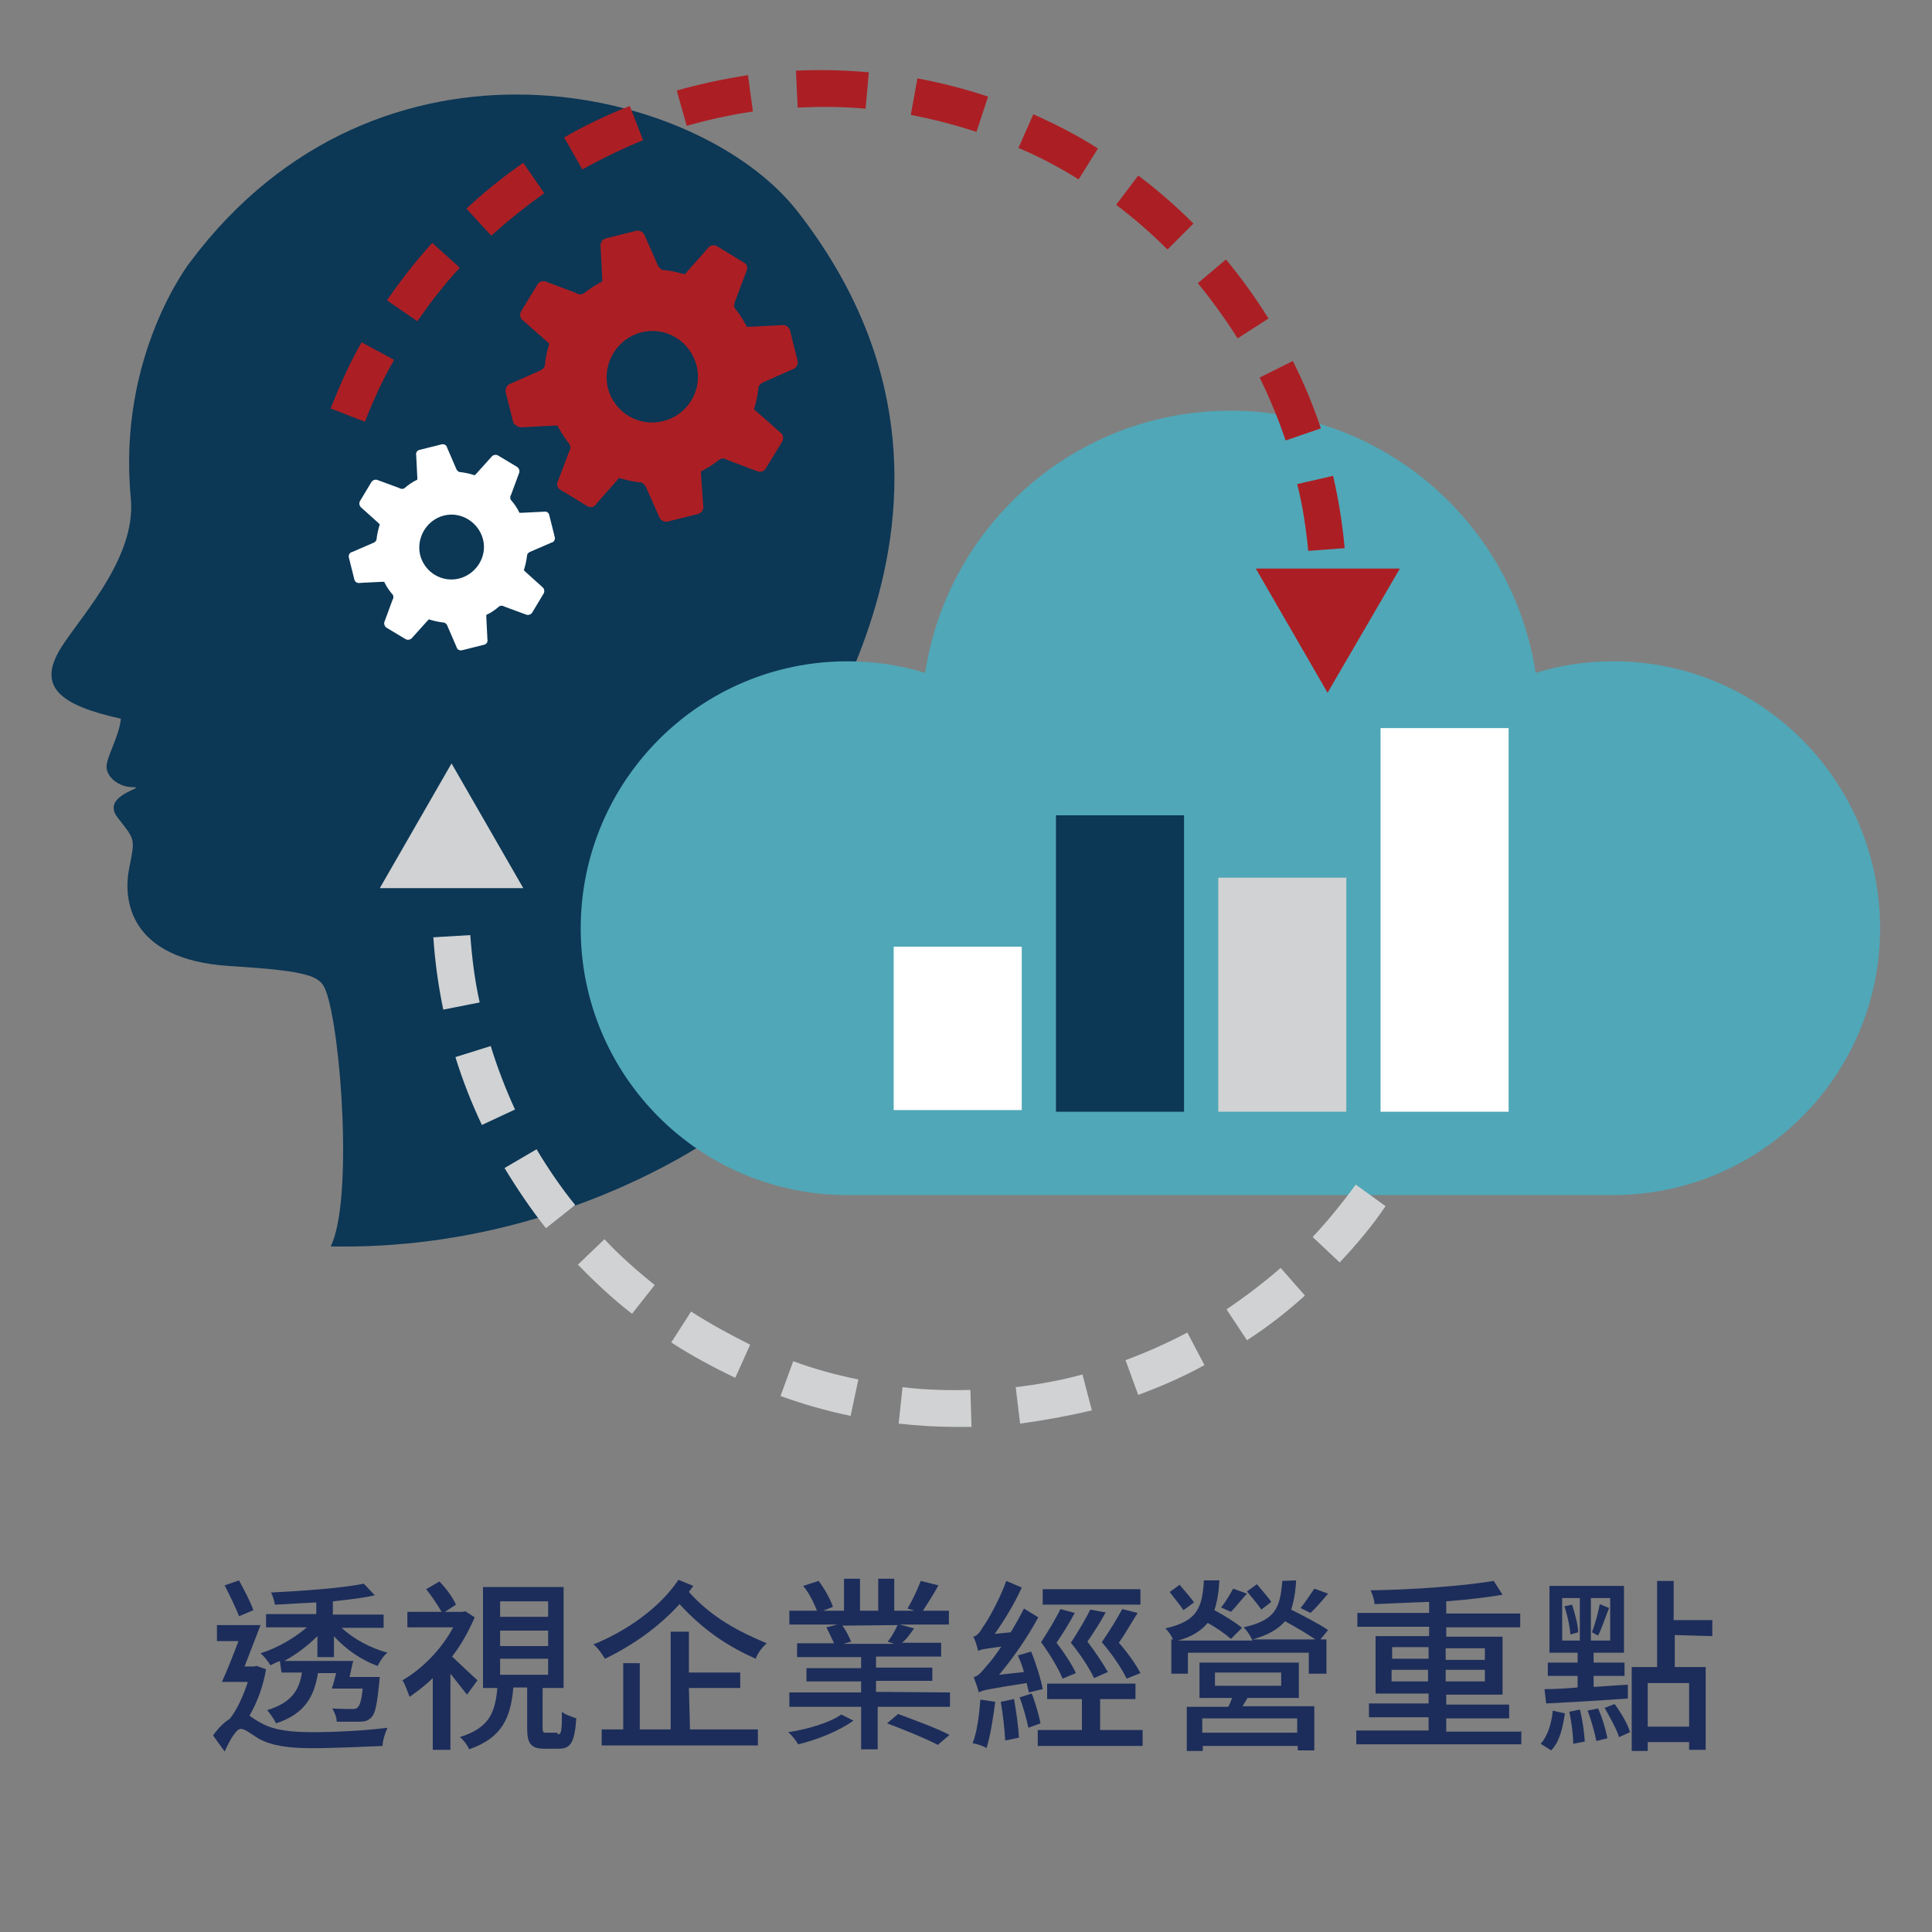 <?xml version="1.0" encoding="utf-8"?>
<!-- Generator: Adobe Illustrator 24.3.0, SVG Export Plug-In . SVG Version: 6.00 Build 0)  -->
<svg version="1.1" id="圖層_1" xmlns="http://www.w3.org/2000/svg" xmlns:xlink="http://www.w3.org/1999/xlink" x="0px" y="0px"
	 viewBox="0 0 350 350" style="enable-background:new 0 0 350 350;" xml:space="preserve">
<rect x="0" y="0" width="350" height="350" fill="#808080" stroke="none"/>
<style type="text/css">
	.st0{fill:#0C3755;}
	.st1{fill:#50A7B7;}
	.st2{fill:#AB1F24;}
	.st3{fill:#FFFFFF;}
	.st4{fill:#D0D2D3;}
	.st5{fill:#1C2D5B;}
</style>
<g>
	<path class="st0" d="M34.5,47.4c0,0-13.3,16.9-10.8,42.9c1.1,11.4-10.4,22.7-13.2,28c-3.2,6,0,9.4,11.4,11.9
		c-0.3,3.2-2.6,6.9-2.6,8.7c0,1.8,2.1,3.7,4.8,3.7c2.8,0-6,1.4-2.8,5.5c3.2,4.1,3.2,3.7,2.1,9.2c-1.1,5.5-0.2,16.5,18.1,17.7
		c14.9,0.9,16.5,1.9,17.5,4.4c2.8,7.3,5,38.3,0.9,46.4c50.2,1,85.9-30,83.8-33.6c-2.5-4.2-4-9.1-4.4-18.7
		c-0.3-6.4-0.8-16.1,0.5-24.6c0.9-5.9,46.4-57.2,4.6-110.7C126.5,15.4,68.7,1.8,34.5,47.4z"/>
	<path class="st1" d="M292.3,119.8c-4.9,0-9.6,0.7-14.1,2.1c-4.1-26.9-27.3-47.5-55.3-47.5c-28,0-51.2,20.6-55.3,47.5
		c-4.5-1.4-9.2-2.1-14.1-2.1c-26.7,0-48.3,21.7-48.3,48.4c0,26.7,21.6,48.3,48.3,48.3h138.7c26.7,0,48.4-21.6,48.4-48.3
		C340.6,141.5,319,119.8,292.3,119.8z"/>
	<g>
		<path class="st2" d="M94.7,77.4l5.7-0.3c0.2,0,0.4,0,0.6,0c0.6,1.2,1.4,2.4,2.2,3.4c0.2,0.4,0.2,0.9-0.1,1.3l-2,5.3
			c-0.3,0.6-0.2,1.3,0.4,1.6l0,0l4.9,3c0.6,0.3,1.3,0.2,1.6-0.4l3.8-4.3c0.1-0.2,0.2-0.3,0.4-0.4c1.3,0.4,2.6,0.7,4,0.8
			c0.4,0.2,0.7,0.5,0.9,1l2.3,5.2c0.2,0.6,0.8,1,1.5,0.9l0,0l5.6-1.4c0.6-0.2,1-0.8,0.9-1.4L127,86c0-0.2,0-0.4,0-0.6
			c1.2-0.6,2.4-1.4,3.4-2.2c0.4-0.2,0.9-0.2,1.3,0.1l5.3,2c0.6,0.3,1.3,0.2,1.7-0.4l0,0l3-4.9c0.3-0.6,0.2-1.3-0.4-1.7l-4.3-3.8
			c-0.2-0.1-0.3-0.2-0.4-0.4c0.4-1.3,0.7-2.6,0.8-4c0.2-0.4,0.5-0.7,1-0.9l5.2-2.3c0.6-0.2,1-0.8,0.9-1.5l0,0l-1.4-5.6
			c-0.2-0.6-0.8-1-1.5-0.9l-5.7,0.3c-0.2,0-0.4,0-0.6,0c-0.6-1.2-1.4-2.4-2.2-3.4c-0.2-0.4-0.1-0.9,0.1-1.3l2-5.3
			c0.3-0.6,0.2-1.3-0.4-1.6l0,0l-4.9-3c-0.6-0.3-1.3-0.2-1.7,0.4l-3.8,4.3c-0.1,0.2-0.2,0.3-0.4,0.4c-1.3-0.4-2.6-0.7-4-0.8
			c-0.4-0.2-0.7-0.5-0.9-1l-2.3-5.2c-0.2-0.6-0.8-1-1.5-0.9l0,0l-5.6,1.4c-0.6,0.2-1,0.8-0.9,1.5l0.3,5.7c0,0.2,0,0.4,0,0.6
			c-1.2,0.6-2.4,1.4-3.4,2.2c-0.4,0.2-0.9,0.2-1.3-0.1l-5.3-2c-0.6-0.3-1.3-0.2-1.7,0.4l0,0l-3,4.9c-0.3,0.6-0.2,1.3,0.4,1.7
			l4.3,3.8c0.2,0.1,0.3,0.2,0.4,0.4c-0.4,1.3-0.7,2.6-0.8,4c-0.2,0.4-0.5,0.7-1,0.9l-5.2,2.3c-0.6,0.2-1,0.8-0.9,1.5l0,0l1.4,5.6
			C93.4,77.1,94,77.5,94.7,77.4z M116.2,60.2c4.4-1.1,8.9,1.6,10,6.1c1.1,4.4-1.6,8.9-6.1,10c-4.4,1.1-8.9-1.6-10-6.1
			C109.1,65.8,111.8,61.3,116.2,60.2z"/>
	</g>
	<g>
		<path class="st3" d="M65.2,105.6l4-0.2c0.1,0,0.3,0,0.4,0c0.4,0.9,1,1.7,1.6,2.4c0.1,0.3,0.1,0.6-0.1,0.9l-1.4,3.8
			c-0.2,0.4-0.1,0.9,0.3,1.2l0,0l3.5,2.1c0.4,0.2,0.9,0.1,1.2-0.3l2.7-3c0.1-0.1,0.2-0.2,0.3-0.3c0.9,0.3,1.9,0.5,2.8,0.6
			c0.3,0.1,0.5,0.4,0.6,0.7l1.6,3.7c0.1,0.5,0.6,0.7,1,0.6l0,0l4-1c0.5-0.1,0.7-0.6,0.6-1l-0.2-4c0-0.1,0-0.3,0-0.4
			c0.9-0.4,1.7-1,2.4-1.6c0.3-0.1,0.6-0.1,0.9,0.1l3.8,1.4c0.4,0.2,0.9,0.1,1.2-0.3l0,0l2.1-3.5c0.2-0.4,0.1-0.9-0.3-1.2l-3-2.7
			c-0.1-0.1-0.2-0.2-0.3-0.3c0.3-0.9,0.5-1.9,0.6-2.8c0.1-0.3,0.4-0.5,0.7-0.6l3.7-1.6c0.5-0.1,0.7-0.6,0.6-1l0,0l-1-4
			c-0.1-0.5-0.6-0.7-1-0.6l-4,0.2c-0.1,0-0.3,0-0.4,0c-0.4-0.9-1-1.7-1.6-2.4c-0.1-0.3-0.1-0.6,0.1-0.9l1.4-3.8
			c0.2-0.4,0.1-0.9-0.3-1.2l0,0l-3.5-2.1c-0.4-0.2-0.9-0.1-1.2,0.3l-2.7,3c-0.1,0.1-0.2,0.2-0.3,0.3c-0.9-0.3-1.9-0.5-2.8-0.6
			c-0.3-0.1-0.5-0.4-0.6-0.7l-1.6-3.7c-0.1-0.5-0.6-0.7-1-0.6l0,0l-4,1c-0.5,0.1-0.7,0.6-0.6,1l0.2,4c0,0.1,0,0.3,0,0.4
			c-0.9,0.4-1.7,1-2.4,1.6c-0.3,0.1-0.6,0.1-0.9-0.1L68.5,87c-0.4-0.2-0.9-0.1-1.2,0.3l0,0l-2.1,3.5c-0.2,0.4-0.1,0.9,0.3,1.2l3,2.7
			c0.1,0.1,0.2,0.2,0.3,0.3c-0.3,0.9-0.5,1.9-0.6,2.8c-0.1,0.3-0.4,0.5-0.7,0.6l-3.7,1.6c-0.5,0.1-0.7,0.6-0.6,1l0,0l1,4
			C64.3,105.4,64.7,105.7,65.2,105.6z M80.4,93.4c3.1-0.8,6.3,1.2,7.1,4.3c0.8,3.1-1.2,6.3-4.3,7.1c-3.1,0.8-6.3-1.1-7.1-4.3
			C75.4,97.4,77.3,94.2,80.4,93.4z"/>
	</g>
	<g>
		<rect x="220.7" y="159" class="st4" width="23.2" height="42.4"/>
		<rect x="250.1" y="131.9" class="st3" width="23.2" height="69.5"/>
		<rect x="161.9" y="171.5" class="st3" width="23.2" height="29.6"/>
		<rect x="191.3" y="147.7" class="st0" width="23.2" height="53.7"/>
	</g>
	<polygon class="st4" points="68.8,160.9 81.8,138.3 94.8,160.9 	"/>
	<polygon class="st2" points="253.6,103 240.5,125.5 227.5,103 	"/>
	<path class="st4" d="M173.5,258.5c-3.6,0-7.2-0.2-10.7-0.6l0.7-6.6c4.1,0.5,8.2,0.6,12.3,0.5l0.2,6.7
		C175.2,258.5,174.4,258.5,173.5,258.5z M184.8,257.9l-0.8-6.6c4.1-0.5,8.1-1.2,12.1-2.3l1.7,6.5
		C193.6,256.5,189.2,257.3,184.8,257.9z M154.1,256.5c-4.3-0.9-8.6-2.1-12.7-3.6l2.3-6.3c3.8,1.4,7.8,2.5,11.8,3.3L154.1,256.5z
		 M206.2,252.7l-2.3-6.3c3.8-1.4,7.6-3.1,11.2-5l3.1,5.9C214.4,249.4,210.3,251.2,206.2,252.7z M133.2,249.6c-4-1.9-7.9-4-11.6-6.4
		l3.6-5.6c3.4,2.2,7.1,4.2,10.7,6L133.2,249.6z M225.9,242.8l-3.7-5.6c3.4-2.3,6.7-4.8,9.8-7.5l4.4,5
		C233.1,237.7,229.6,240.4,225.9,242.8z M114.5,238c-3.5-2.7-6.7-5.7-9.8-8.9l4.8-4.6c2.8,3,5.9,5.7,9.1,8.3L114.5,238z
		 M242.7,228.7l-4.9-4.6c2.8-3,5.4-6.2,7.8-9.5l5.4,3.9C248.6,222.1,245.7,225.5,242.7,228.7z M98.9,222.5
		c-2.7-3.4-5.2-7.1-7.5-10.9l5.8-3.4c2.1,3.5,4.4,6.9,7,10.1L98.9,222.5z M87.3,203.8c-1.9-4-3.5-8.1-4.8-12.3l6.4-2
		c1.2,3.9,2.7,7.8,4.4,11.5L87.3,203.8z M80.3,182.9c-0.9-4.3-1.5-8.7-1.8-13.1l6.7-0.4c0.3,4.1,0.8,8.2,1.7,12.2L80.3,182.9z"/>
	<path class="st2" d="M237,99.8c-0.4-4.1-1-8.2-2-12.1l6.5-1.5c1,4.3,1.7,8.7,2.1,13.1L237,99.8z M232.9,79.8
		c-1.3-3.9-2.9-7.7-4.7-11.4l6-3c2,3.9,3.7,8.1,5.1,12.2L232.9,79.8z M66.1,76.4L59.9,74c1.6-4.1,3.4-8.1,5.6-12l5.9,3.2
		C69.3,68.8,67.6,72.6,66.1,76.4z M224.2,61.3c-2.2-3.5-4.6-6.8-7.2-10l5.1-4.3c2.8,3.4,5.4,7,7.7,10.7L224.2,61.3z M75.6,58.2
		l-5.5-3.8c2.5-3.6,5.2-7.1,8.2-10.4l5,4.5C80.4,51.6,77.9,54.9,75.6,58.2z M211.5,45.2c-2.9-2.9-6-5.6-9.3-8.1l4-5.3
		c3.5,2.6,6.9,5.6,10,8.7L211.5,45.2z M89,42.7l-4.5-4.9c3.2-3,6.7-5.8,10.3-8.3l3.8,5.5C95.2,37.4,92,40,89,42.7z M195.4,32.5
		c-3.5-2.2-7.1-4.1-10.9-5.7l2.7-6.1c4,1.8,8,3.8,11.7,6.2L195.4,32.5z M105.5,30.7l-3.3-5.8c3.8-2.2,7.8-4.1,11.9-5.7l2.4,6.2
		C112.8,26.9,109.1,28.7,105.5,30.7z M176.9,23.9c-3.9-1.3-7.9-2.3-11.9-3.1l1.2-6.6c4.3,0.8,8.6,1.9,12.8,3.3L176.9,23.9z
		 M124.4,22.8l-1.8-6.4c4.2-1.2,8.6-2.1,12.9-2.8l0.9,6.6C132.3,20.8,128.3,21.7,124.4,22.8z M156.8,19.7c-4.1-0.4-8.2-0.4-12.3-0.2
		l-0.3-6.7c4.4-0.2,8.8-0.1,13.2,0.3L156.8,19.7z"/>
</g>
<g>
	<g>
		<path class="st5" d="M48.2,302.4c-0.5,3-1.6,6-3,8.4c0.5,0.4,1.3,0.9,2.2,1.4c2.4,1.3,5.5,1.6,9.3,1.6c4.1,0,9.7-0.3,13.5-0.8
			c-0.4,0.8-0.9,2.4-0.9,3.3c-2.6,0.1-8.8,0.4-12.7,0.4c-4.3,0-7.2-0.4-9.7-1.7c-1.3-0.8-2.5-1.8-3.3-1.8s-2,2.1-2.9,4.1l-2.1-2.9
			c0.9-1.3,2-2.4,3-3l0,0c1.4-1.7,2.5-4.3,3.3-6.7h-4.7c0.9-2,2-4.7,3-7.4h-3.9v-2.9h7.9c-0.9,2.4-2,5.1-2.9,7.5H46l0.5-0.1
			L48.2,302.4z M43.3,292.8c-0.5-1.4-1.7-3.8-2.6-5.6l2.6-0.9c0.9,1.7,2.1,3.9,2.6,5.4L43.3,292.8z M50.7,300.9
			c-0.7,0.3-1.2,0.5-1.7,0.8c-0.4-0.7-1.2-1.7-1.8-2.2c3-0.9,6.2-2.8,8.4-4.7h-7.4v-2.4h9.1v-2.1c-2.5,0.1-5.1,0.3-7.5,0.4
			c-0.1-0.7-0.4-1.6-0.7-2.2c5.9-0.3,12.9-0.8,16.8-1.6l2,2.1c-2.1,0.5-4.9,0.8-7.6,1.1v2.4h9.2v2.4h-7.6c2.1,2,5.3,3.7,8.3,4.5
			c-0.7,0.5-1.4,1.6-1.8,2.4c-2.8-1-5.8-3-7.9-5.4v3.8h-3v-3.8c-1.7,1.7-3.8,3.3-6,4.5h12.5c-0.3,0.9-0.4,2-0.7,2.9h5.5
			c0,0-0.1,0.8-0.1,1.1c-0.4,3.8-0.7,5.5-1.4,6.2c-0.7,0.7-1.3,0.8-2.2,0.8c-0.8,0-2.4,0-4.1,0c0-0.8-0.4-1.7-0.8-2.4
			c1.4,0.1,3,0.1,3.5,0.1c0.5,0,0.8,0,1.1-0.3c0.4-0.4,0.7-1.3,0.9-3.4h-5.6c0.3-0.8,0.5-1.7,0.8-2.8h-3.3c-0.7,4.3-2.4,7.4-7.6,9.1
			c-0.3-0.7-1.1-1.8-1.6-2.4c4.3-1.3,5.8-3.5,6.3-6.8H51L50.7,300.9L50.7,300.9z"/>
		<path class="st5" d="M84.6,307c-0.7-0.9-2-2.5-3-3.8v13.8h-3.2v-13c-1.3,1.3-2.9,2.5-4.2,3.4c-0.3-0.8-0.9-2.5-1.3-3
			c3.5-2,7.1-5.6,9.2-9.6h-8.3V292H80c-0.7-1.2-1.8-2.9-2.8-4.1l2.4-1.4c1.2,1.2,2.5,3,3,4.2l-2,1.3h3.2l0.5-0.1L86,293
			c-1.1,2.5-2.4,4.9-4.1,7.1c1.3,1.2,3.9,3.7,4.6,4.3L84.6,307z M101,314.2c0.7,0,0.8-0.5,0.8-4.1c0.5,0.5,1.8,0.9,2.6,1.2
			c-0.3,4.5-1.1,5.5-3.2,5.5h-2.5c-2.5,0-3.2-0.9-3.2-3.7v-7.4h-2.5c-0.5,5.5-2,9.1-8,11.2c-0.3-0.7-1.1-1.8-1.7-2.2
			c5.4-1.7,6.4-4.5,6.8-8.9h-2.6v-18.3h14.6v18.3h-3.8v7.2c0,0.8,0.1,0.9,0.7,0.9h2L101,314.2L101,314.2z M90.6,292.9h8.7v-2.8h-8.7
			V292.9z M90.6,298.2h8.7v-2.8h-8.7V298.2z M90.6,303.4h8.7v-2.9h-8.7V303.4z"/>
		<path class="st5" d="M125.6,287.3c-0.3,0.4-0.5,0.7-0.8,1.1c4.2,4.7,9.1,7.2,14.1,9.3c-0.8,0.7-1.6,1.7-2,2.8
			c-4.9-2.2-9.3-5-13.8-9.9c-3.7,4.1-8.5,7.5-13.5,9.9c-0.5-0.8-1.3-2-2.1-2.6c6-2.4,12.1-6.7,15.4-11.7L125.6,287.3z M125,313.3
			h12.3v2.9H109v-2.9h3.9v-12h3v12h5.6v-17.7h3.3v7.4h9.3v2.8h-9.3L125,313.3L125,313.3z"/>
		<path class="st5" d="M154.6,311.7c-2.4,1.8-6.6,3.5-10,4.3c-0.4-0.7-1.2-1.7-1.8-2.2c3.4-0.5,7.5-1.7,9.6-3.2L154.6,311.7z
			 M172.1,306.6v2.6h-13.1v7.7h-3v-7.7h-13v-2.6h13v-2h-9.9v-2.4h9.9v-2h-11.6v-2.5h6.7c-0.4-0.8-0.9-2-1.4-2.9l2-0.5H143v-2.5h5
			c-0.5-1.3-1.4-3.2-2.5-4.5l2.8-0.9c1.1,1.4,2.2,3.5,2.6,4.7l-1.8,0.7h3.8v-5.8h2.9v5.8h3.3v-5.8h2.9v5.8h3.7l-1.3-0.4
			c0.8-1.3,1.8-3.4,2.4-5l3.2,0.8c-0.9,1.7-2,3.3-2.8,4.6h4.7v2.5H163l2.6,0.7c-0.8,1.1-1.4,2-2.2,2.6h7.1v2.5h-11.8v2h10.2v2.4
			h-10.2v2L172.1,306.6L172.1,306.6z M152.6,294.5c0.7,0.9,1.3,2.2,1.6,2.9l-1.4,0.4h9.2l-1.2-0.4c0.7-0.8,1.4-2.1,1.8-3
			L152.6,294.5L152.6,294.5z M162.7,310.5c2.9,1.1,7.1,2.6,9.3,3.8l-2.1,1.8c-2.1-1.1-6.2-2.8-9.2-3.9L162.7,310.5z"/>
		<path class="st5" d="M186.4,306.6c-0.1-0.5-0.3-1.1-0.4-1.7c-7,1.1-8,1.3-8.7,1.7c-0.1-0.7-0.7-2.1-0.9-2.8
			c0.8-0.1,1.4-0.9,2.5-2.2c0.5-0.5,1.4-1.7,2.5-3.3c-3,0.4-3.8,0.5-4.2,0.8c-0.1-0.5-0.5-2-0.9-2.6c0.7-0.1,1.2-0.8,1.8-1.8
			c0.7-0.9,2.9-4.7,4.2-8.3l2.8,1.2c-1.3,2.9-3.2,6-4.9,8.4l2.9-0.3c0.8-1.3,1.7-2.9,2.4-4.3l2.6,1.6c-2,3.7-4.6,7.4-7.1,10.4
			l4.5-0.5c-0.3-1.1-0.7-2.1-1.1-3l2.4-0.7c0.9,2.2,1.8,5.1,2.1,6.8L186.4,306.6z M180.3,308.3c-0.4,3-0.9,6.3-1.6,8.4
			c-0.5-0.4-1.8-0.8-2.5-0.9c0.8-2,1.2-5.1,1.4-7.9L180.3,308.3z M183.7,307.8c0.4,2.2,0.8,5.1,0.9,7l-2.5,0.5c-0.1-2-0.4-4.7-0.8-7
			L183.7,307.8z M186.9,306.8c0.7,1.7,1.3,3.9,1.6,5.4l-2.2,0.8c-0.3-1.4-0.9-3.8-1.6-5.5L186.9,306.8z M207,313.4v2.9h-19v-2.9h8
			v-5.6h-6.3V305h16v2.8h-6.4v5.6H207z M192.5,304.1c-0.7-1.7-2.2-4.3-3.9-6.6c1.3-2,2.8-4.5,3.5-6l2.6,0.7
			c-0.9,1.7-2.2,3.8-3.3,5.4c1.4,1.8,2.9,4.1,3.5,5.5L192.5,304.1z M206.6,290.7h-17.7v-2.8h17.7L206.6,290.7L206.6,290.7z
			 M200.3,292.1c-0.9,1.7-2.2,3.7-3.3,5.3c1.4,1.8,2.9,4.1,3.7,5.5l-2.5,1.1c-0.8-1.7-2.4-4.2-4.2-6.4c1.3-2,2.8-4.5,3.5-6
			L200.3,292.1z M204.1,304.1c-0.8-1.7-2.5-4.3-4.5-6.6c1.4-2,2.9-4.5,3.7-6l2.8,0.7c-1.1,1.7-2.2,3.7-3.4,5.4
			c1.6,1.8,3.2,4.1,3.9,5.5L204.1,304.1z"/>
		<path class="st5" d="M234.8,286.3c-0.1,2.1-0.4,3.8-0.9,5.3c2.2,1.1,5.1,2.6,6.7,3.7l-1.4,1.7h1.1v6.2h-3.2v-3.8h-21.9v3.8h-3V297
			h0.3c-0.3-0.7-0.9-1.6-1.4-2c5.8-1.3,6.7-3.7,7-8.7h2.8c-0.1,2.1-0.4,3.9-0.9,5.4c1.7,0.9,3.8,2.2,5,3.2l-2,2
			c-0.9-0.8-2.6-2-4.2-2.9c-1.2,1.4-2.8,2.5-5.4,3.2h13.5c-0.3-0.7-0.9-1.7-1.6-2.4c5.8-1.3,6.6-3.5,7-8.4L234.8,286.3L234.8,286.3z
			 M214.4,291.7c-0.5-0.8-1.7-2.2-2.5-3.3l1.8-1.3c0.9,1.1,2.1,2.4,2.6,3.2L214.4,291.7z M225.1,309.1h13v8h-3v-0.8h-17.2v0.9H215
			v-8h7.5c0.3-0.5,0.5-1,0.7-1.6h-5.9v-6.4h18v6.4H226L225.1,309.1z M235,311.3h-17.2v2.6H235V311.3z M220.1,305.4h12V303h-12V305.4
			z M225.9,288.7c-1.1,1.2-2.1,2.5-2.9,3.3l-1.8-0.8c0.8-0.9,1.7-2.5,2.2-3.4L225.9,288.7z M228.5,291.6c-0.5-0.8-1.7-2.2-2.6-3.3
			l1.8-1.3c0.9,1.1,2.1,2.4,2.6,3.2L228.5,291.6z M238.3,297c-1.3-0.9-3.5-2.2-5.5-3.3c-1.2,1.4-3,2.5-5.9,3.3H238.3z M240.6,288.7
			c-1.1,1.3-2.2,2.6-3.2,3.5l-1.8-0.9c0.8-0.9,1.8-2.5,2.5-3.5L240.6,288.7z"/>
		<path class="st5" d="M275.6,313.5v2.5h-29.9v-2.5h13.1v-2.4H248v-2.5h10.8v-1.8h-9.6v-10.4h9.7v-1.7h-13v-2.5h13v-2
			c-3.3,0.1-6.8,0.3-9.9,0.4c0-0.8-0.4-1.8-0.7-2.5c7.7-0.1,16.9-0.8,22.3-1.7l1.6,2.5c-2.9,0.5-6.4,0.9-10.2,1.2v2.2h13.4v2.5H262
			v1.7h10.2V307H262v1.8h11.4v2.5H262v2.4h13.5L275.6,313.5L275.6,313.5z M252.2,300.5h6.6v-2.1h-6.6V300.5z M258.7,304.6v-2.1h-6.6
			v2.1H258.7z M261.9,298.6v2.1h7.1v-2.1H261.9z M269,302.5h-7.1v2.1h7.1V302.5z"/>
		<path class="st5" d="M279.1,315.9c1.3-1.4,2-3.8,2.2-6l2.2,0.5c-0.4,2.5-0.9,5.1-2.5,6.7L279.1,315.9z M279.8,306
			c1.7,0,3.8-0.1,6-0.3v-2.1h-5.4v-2.4h5.4v-1.8h-5.1v-12.1h13.5v12.1h-5.5v1.8h5.6v2.4h-5.6v2c2-0.1,4.1-0.3,6.2-0.4v2.5
			c-5.4,0.4-10.9,0.7-14.8,0.9L279.8,306z M283,297.2h3.2v-7.7H283V297.2z M284.8,290.7c0.5,1.6,1.1,3.7,1.1,5l-1.4,0.4
			c-0.1-1.3-0.5-3.4-1.1-5.1L284.8,290.7z M286.2,309.7c0.5,1.8,0.8,4.2,0.9,5.8l-2.1,0.4c0-1.6-0.3-3.9-0.7-5.8L286.2,309.7z
			 M289.5,309.5c0.8,1.7,1.4,3.9,1.7,5.4l-2,0.5c-0.3-1.4-0.9-3.8-1.6-5.5L289.5,309.5z M291.7,289.5h-3.5v7.7h3.5V289.5z
			 M288.4,295.7c0.5-1.3,1.2-3.7,1.4-5.1l1.7,0.7c-0.7,1.7-1.3,3.7-2,5L288.4,295.7z M292.5,308.7c1.2,1.6,2.4,3.7,2.8,5.1l-2,0.9
			c-0.4-1.4-1.6-3.5-2.6-5.3L292.5,308.7z M303.4,296.2v5.8h5.6v15h-3v-1.4h-7.5v1.6h-2.9V302h4.6v-15.6h3v7.1h7v2.9L303.4,296.2
			L303.4,296.2z M306,304.9h-7.5v7.9h7.5V304.9z"/>
	</g>
</g>
</svg>

